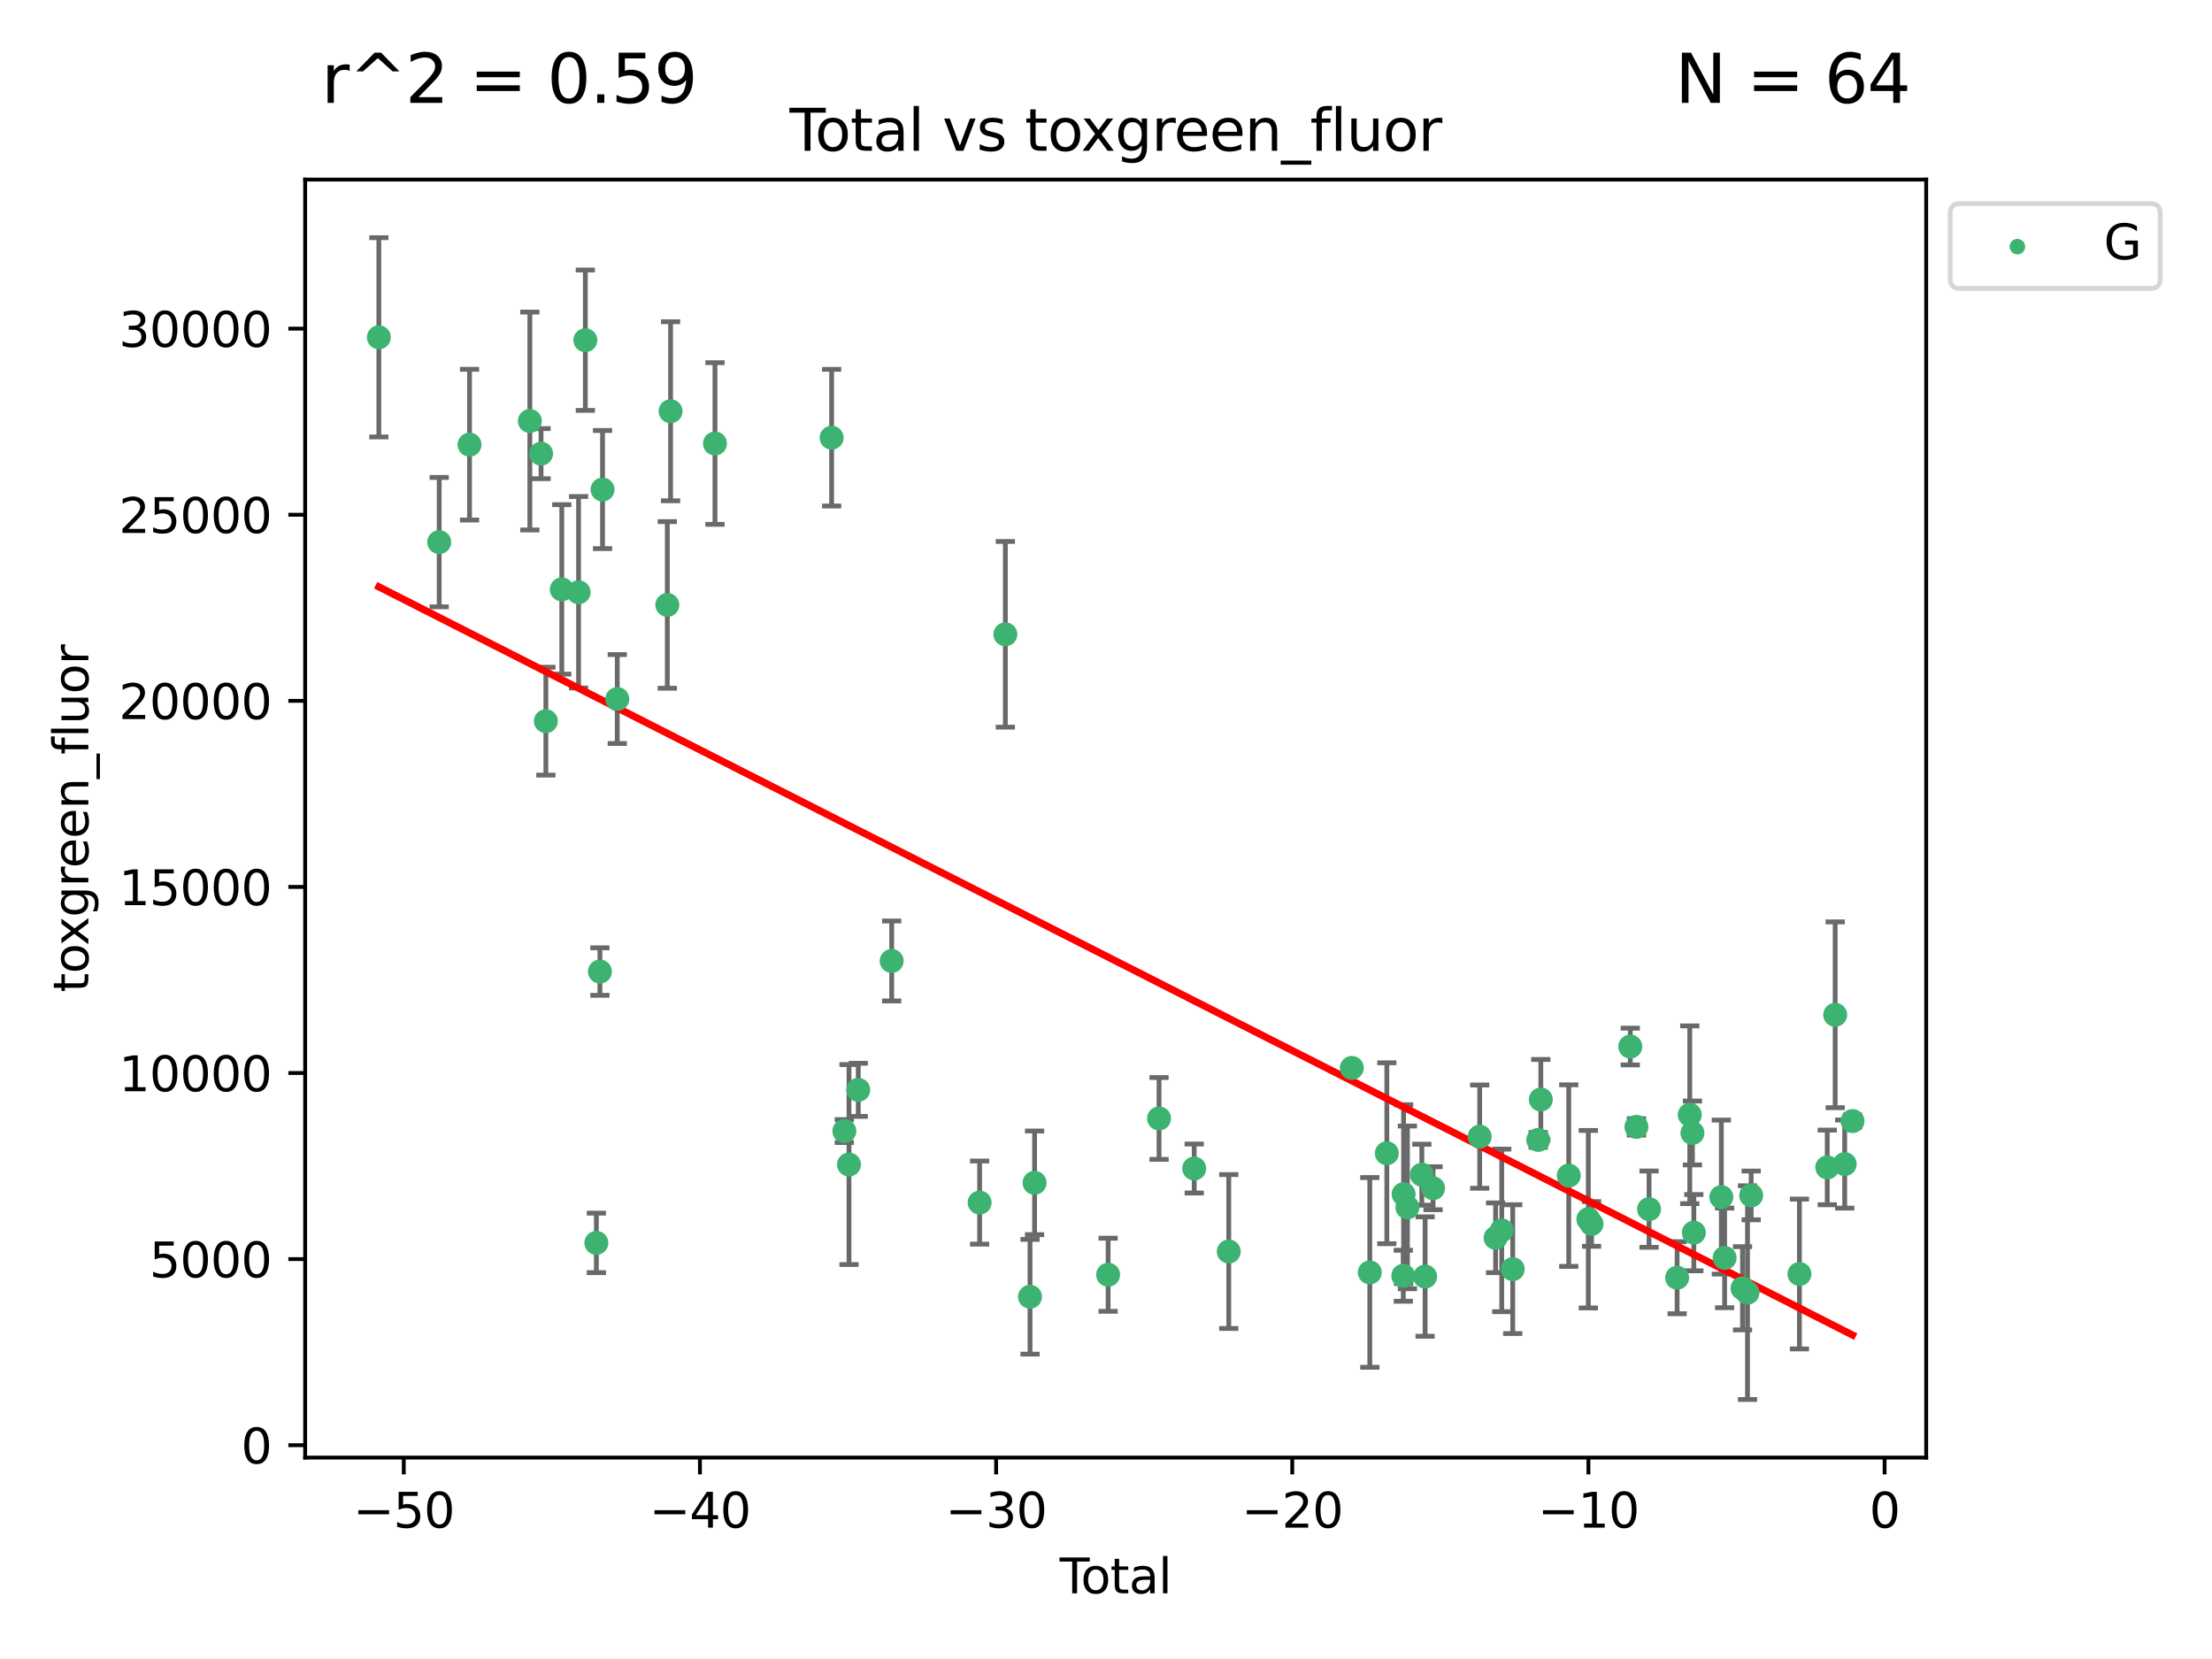 <?xml version="1.0" encoding="utf-8" standalone="no"?>
<!DOCTYPE svg PUBLIC "-//W3C//DTD SVG 1.1//EN"
  "http://www.w3.org/Graphics/SVG/1.1/DTD/svg11.dtd">
<svg xmlns:xlink="http://www.w3.org/1999/xlink" width="460.8pt" height="345.6pt" viewBox="0 0 460.8 345.6" xmlns="http://www.w3.org/2000/svg" version="1.1">
 <defs>
  <style type="text/css">*{stroke-linejoin: round; stroke-linecap: butt}</style>
 </defs>
 <g id="figure_1">
  <g id="patch_1">
   <path d="M 0 345.6 
L 460.8 345.6 
L 460.8 0 
L 0 0 
z
" style="fill: #ffffff"/>
  </g>
  <g id="axes_1">
   <g id="patch_2">
    <path d="M 63.571 303.64 
L 401.26 303.64 
L 401.26 37.411 
L 63.571 37.411 
z
" style="fill: #ffffff"/>
   </g>
   <g id="PathCollection_1">
    <defs>
     <path id="m2073b86bd0" d="M 0 1.118 
C 0.297 1.118 0.581 1 0.791 0.791 
C 1 0.581 1.118 0.297 1.118 0 
C 1.118 -0.297 1 -0.581 0.791 -0.791 
C 0.581 -1 0.297 -1.118 0 -1.118 
C -0.297 -1.118 -0.581 -1 -0.791 -0.791 
C -1 -0.581 -1.118 -0.297 -1.118 0 
C -1.118 0.297 -1 0.581 -0.791 0.791 
C -0.581 1 -0.297 1.118 0 1.118 
z
" style="stroke: #3cb371"/>
    </defs>
    <g clip-path="url(#p8de6761220)">
     <use xlink:href="#m2073b86bd0" x="78.921" y="70.269" style="fill: #3cb371; stroke: #3cb371"/>
     <use xlink:href="#m2073b86bd0" x="91.494" y="112.936" style="fill: #3cb371; stroke: #3cb371"/>
     <use xlink:href="#m2073b86bd0" x="97.81" y="92.628" style="fill: #3cb371; stroke: #3cb371"/>
     <use xlink:href="#m2073b86bd0" x="110.379" y="87.706" style="fill: #3cb371; stroke: #3cb371"/>
     <use xlink:href="#m2073b86bd0" x="112.713" y="94.506" style="fill: #3cb371; stroke: #3cb371"/>
     <use xlink:href="#m2073b86bd0" x="113.714" y="150.232" style="fill: #3cb371; stroke: #3cb371"/>
     <use xlink:href="#m2073b86bd0" x="117.029" y="122.782" style="fill: #3cb371; stroke: #3cb371"/>
     <use xlink:href="#m2073b86bd0" x="120.529" y="123.376" style="fill: #3cb371; stroke: #3cb371"/>
     <use xlink:href="#m2073b86bd0" x="121.938" y="70.87" style="fill: #3cb371; stroke: #3cb371"/>
     <use xlink:href="#m2073b86bd0" x="124.233" y="258.917" style="fill: #3cb371; stroke: #3cb371"/>
     <use xlink:href="#m2073b86bd0" x="124.973" y="202.393" style="fill: #3cb371; stroke: #3cb371"/>
     <use xlink:href="#m2073b86bd0" x="125.521" y="101.983" style="fill: #3cb371; stroke: #3cb371"/>
     <use xlink:href="#m2073b86bd0" x="128.588" y="145.622" style="fill: #3cb371; stroke: #3cb371"/>
     <use xlink:href="#m2073b86bd0" x="139.013" y="126.013" style="fill: #3cb371; stroke: #3cb371"/>
     <use xlink:href="#m2073b86bd0" x="139.695" y="85.668" style="fill: #3cb371; stroke: #3cb371"/>
     <use xlink:href="#m2073b86bd0" x="148.942" y="92.395" style="fill: #3cb371; stroke: #3cb371"/>
     <use xlink:href="#m2073b86bd0" x="173.244" y="91.178" style="fill: #3cb371; stroke: #3cb371"/>
     <use xlink:href="#m2073b86bd0" x="175.89" y="235.62" style="fill: #3cb371; stroke: #3cb371"/>
     <use xlink:href="#m2073b86bd0" x="176.86" y="242.593" style="fill: #3cb371; stroke: #3cb371"/>
     <use xlink:href="#m2073b86bd0" x="178.791" y="227.033" style="fill: #3cb371; stroke: #3cb371"/>
     <use xlink:href="#m2073b86bd0" x="185.755" y="200.187" style="fill: #3cb371; stroke: #3cb371"/>
     <use xlink:href="#m2073b86bd0" x="204.075" y="250.518" style="fill: #3cb371; stroke: #3cb371"/>
     <use xlink:href="#m2073b86bd0" x="209.434" y="132.138" style="fill: #3cb371; stroke: #3cb371"/>
     <use xlink:href="#m2073b86bd0" x="214.573" y="270.138" style="fill: #3cb371; stroke: #3cb371"/>
     <use xlink:href="#m2073b86bd0" x="215.521" y="246.401" style="fill: #3cb371; stroke: #3cb371"/>
     <use xlink:href="#m2073b86bd0" x="230.842" y="265.551" style="fill: #3cb371; stroke: #3cb371"/>
     <use xlink:href="#m2073b86bd0" x="241.453" y="232.992" style="fill: #3cb371; stroke: #3cb371"/>
     <use xlink:href="#m2073b86bd0" x="248.775" y="243.423" style="fill: #3cb371; stroke: #3cb371"/>
     <use xlink:href="#m2073b86bd0" x="255.972" y="260.715" style="fill: #3cb371; stroke: #3cb371"/>
     <use xlink:href="#m2073b86bd0" x="281.609" y="222.465" style="fill: #3cb371; stroke: #3cb371"/>
     <use xlink:href="#m2073b86bd0" x="285.355" y="265.069" style="fill: #3cb371; stroke: #3cb371"/>
     <use xlink:href="#m2073b86bd0" x="288.902" y="240.244" style="fill: #3cb371; stroke: #3cb371"/>
     <use xlink:href="#m2073b86bd0" x="292.332" y="265.766" style="fill: #3cb371; stroke: #3cb371"/>
     <use xlink:href="#m2073b86bd0" x="292.394" y="248.765" style="fill: #3cb371; stroke: #3cb371"/>
     <use xlink:href="#m2073b86bd0" x="293.194" y="251.521" style="fill: #3cb371; stroke: #3cb371"/>
     <use xlink:href="#m2073b86bd0" x="296.194" y="244.71" style="fill: #3cb371; stroke: #3cb371"/>
     <use xlink:href="#m2073b86bd0" x="296.875" y="265.926" style="fill: #3cb371; stroke: #3cb371"/>
     <use xlink:href="#m2073b86bd0" x="298.531" y="247.533" style="fill: #3cb371; stroke: #3cb371"/>
     <use xlink:href="#m2073b86bd0" x="308.247" y="236.781" style="fill: #3cb371; stroke: #3cb371"/>
     <use xlink:href="#m2073b86bd0" x="311.561" y="257.855" style="fill: #3cb371; stroke: #3cb371"/>
     <use xlink:href="#m2073b86bd0" x="312.84" y="256.315" style="fill: #3cb371; stroke: #3cb371"/>
     <use xlink:href="#m2073b86bd0" x="315.128" y="264.386" style="fill: #3cb371; stroke: #3cb371"/>
     <use xlink:href="#m2073b86bd0" x="320.443" y="237.461" style="fill: #3cb371; stroke: #3cb371"/>
     <use xlink:href="#m2073b86bd0" x="320.98" y="229.05" style="fill: #3cb371; stroke: #3cb371"/>
     <use xlink:href="#m2073b86bd0" x="326.8" y="244.895" style="fill: #3cb371; stroke: #3cb371"/>
     <use xlink:href="#m2073b86bd0" x="330.877" y="253.983" style="fill: #3cb371; stroke: #3cb371"/>
     <use xlink:href="#m2073b86bd0" x="331.549" y="254.964" style="fill: #3cb371; stroke: #3cb371"/>
     <use xlink:href="#m2073b86bd0" x="339.616" y="218.015" style="fill: #3cb371; stroke: #3cb371"/>
     <use xlink:href="#m2073b86bd0" x="340.9" y="234.749" style="fill: #3cb371; stroke: #3cb371"/>
     <use xlink:href="#m2073b86bd0" x="343.526" y="251.89" style="fill: #3cb371; stroke: #3cb371"/>
     <use xlink:href="#m2073b86bd0" x="349.377" y="266.171" style="fill: #3cb371; stroke: #3cb371"/>
     <use xlink:href="#m2073b86bd0" x="352.01" y="232.227" style="fill: #3cb371; stroke: #3cb371"/>
     <use xlink:href="#m2073b86bd0" x="352.563" y="236.019" style="fill: #3cb371; stroke: #3cb371"/>
     <use xlink:href="#m2073b86bd0" x="352.856" y="256.785" style="fill: #3cb371; stroke: #3cb371"/>
     <use xlink:href="#m2073b86bd0" x="358.586" y="249.377" style="fill: #3cb371; stroke: #3cb371"/>
     <use xlink:href="#m2073b86bd0" x="359.272" y="262.041" style="fill: #3cb371; stroke: #3cb371"/>
     <use xlink:href="#m2073b86bd0" x="362.998" y="268.367" style="fill: #3cb371; stroke: #3cb371"/>
     <use xlink:href="#m2073b86bd0" x="364.039" y="269.278" style="fill: #3cb371; stroke: #3cb371"/>
     <use xlink:href="#m2073b86bd0" x="364.802" y="249.027" style="fill: #3cb371; stroke: #3cb371"/>
     <use xlink:href="#m2073b86bd0" x="374.855" y="265.396" style="fill: #3cb371; stroke: #3cb371"/>
     <use xlink:href="#m2073b86bd0" x="380.652" y="243.193" style="fill: #3cb371; stroke: #3cb371"/>
     <use xlink:href="#m2073b86bd0" x="382.303" y="211.4" style="fill: #3cb371; stroke: #3cb371"/>
     <use xlink:href="#m2073b86bd0" x="384.285" y="242.5" style="fill: #3cb371; stroke: #3cb371"/>
     <use xlink:href="#m2073b86bd0" x="385.911" y="233.535" style="fill: #3cb371; stroke: #3cb371"/>
    </g>
   </g>
   <g id="matplotlib.axis_1">
    <g id="xtick_1">
     <g id="line2d_1">
      <defs>
       <path id="m35ceadbf8d" d="M 0 0 
L 0 3.5 
" style="stroke: #000000; stroke-width: 0.8"/>
      </defs>
      <g>
       <use xlink:href="#m35ceadbf8d" x="84.113" y="303.64" style="stroke: #000000; stroke-width: 0.8"/>
      </g>
     </g>
     <g id="text_1">
      <!-- −50 -->
      <g transform="translate(73.561 318.238)scale(0.1 -0.1)">
       <defs>
        <path id="DejaVuSans-2212" d="M 678 2272 
L 4684 2272 
L 4684 1741 
L 678 1741 
L 678 2272 
z
" transform="scale(0.016)"/>
        <path id="DejaVuSans-35" d="M 691 4666 
L 3169 4666 
L 3169 4134 
L 1269 4134 
L 1269 2991 
Q 1406 3038 1543 3061 
Q 1681 3084 1819 3084 
Q 2600 3084 3056 2656 
Q 3513 2228 3513 1497 
Q 3513 744 3044 326 
Q 2575 -91 1722 -91 
Q 1428 -91 1123 -41 
Q 819 9 494 109 
L 494 744 
Q 775 591 1075 516 
Q 1375 441 1709 441 
Q 2250 441 2565 725 
Q 2881 1009 2881 1497 
Q 2881 1984 2565 2268 
Q 2250 2553 1709 2553 
Q 1456 2553 1204 2497 
Q 953 2441 691 2322 
L 691 4666 
z
" transform="scale(0.016)"/>
        <path id="DejaVuSans-30" d="M 2034 4250 
Q 1547 4250 1301 3770 
Q 1056 3291 1056 2328 
Q 1056 1369 1301 889 
Q 1547 409 2034 409 
Q 2525 409 2770 889 
Q 3016 1369 3016 2328 
Q 3016 3291 2770 3770 
Q 2525 4250 2034 4250 
z
M 2034 4750 
Q 2819 4750 3233 4129 
Q 3647 3509 3647 2328 
Q 3647 1150 3233 529 
Q 2819 -91 2034 -91 
Q 1250 -91 836 529 
Q 422 1150 422 2328 
Q 422 3509 836 4129 
Q 1250 4750 2034 4750 
z
" transform="scale(0.016)"/>
       </defs>
       <use xlink:href="#DejaVuSans-2212"/>
       <use xlink:href="#DejaVuSans-35" x="83.789"/>
       <use xlink:href="#DejaVuSans-30" x="147.412"/>
      </g>
     </g>
    </g>
    <g id="xtick_2">
     <g id="line2d_2">
      <g>
       <use xlink:href="#m35ceadbf8d" x="145.81" y="303.64" style="stroke: #000000; stroke-width: 0.8"/>
      </g>
     </g>
     <g id="text_2">
      <!-- −40 -->
      <g transform="translate(135.257 318.238)scale(0.1 -0.1)">
       <defs>
        <path id="DejaVuSans-34" d="M 2419 4116 
L 825 1625 
L 2419 1625 
L 2419 4116 
z
M 2253 4666 
L 3047 4666 
L 3047 1625 
L 3713 1625 
L 3713 1100 
L 3047 1100 
L 3047 0 
L 2419 0 
L 2419 1100 
L 313 1100 
L 313 1709 
L 2253 4666 
z
" transform="scale(0.016)"/>
       </defs>
       <use xlink:href="#DejaVuSans-2212"/>
       <use xlink:href="#DejaVuSans-34" x="83.789"/>
       <use xlink:href="#DejaVuSans-30" x="147.412"/>
      </g>
     </g>
    </g>
    <g id="xtick_3">
     <g id="line2d_3">
      <g>
       <use xlink:href="#m35ceadbf8d" x="207.506" y="303.64" style="stroke: #000000; stroke-width: 0.8"/>
      </g>
     </g>
     <g id="text_3">
      <!-- −30 -->
      <g transform="translate(196.954 318.238)scale(0.1 -0.1)">
       <defs>
        <path id="DejaVuSans-33" d="M 2597 2516 
Q 3050 2419 3304 2112 
Q 3559 1806 3559 1356 
Q 3559 666 3084 287 
Q 2609 -91 1734 -91 
Q 1441 -91 1130 -33 
Q 819 25 488 141 
L 488 750 
Q 750 597 1062 519 
Q 1375 441 1716 441 
Q 2309 441 2620 675 
Q 2931 909 2931 1356 
Q 2931 1769 2642 2001 
Q 2353 2234 1838 2234 
L 1294 2234 
L 1294 2753 
L 1863 2753 
Q 2328 2753 2575 2939 
Q 2822 3125 2822 3475 
Q 2822 3834 2567 4026 
Q 2313 4219 1838 4219 
Q 1578 4219 1281 4162 
Q 984 4106 628 3988 
L 628 4550 
Q 988 4650 1302 4700 
Q 1616 4750 1894 4750 
Q 2613 4750 3031 4423 
Q 3450 4097 3450 3541 
Q 3450 3153 3228 2886 
Q 3006 2619 2597 2516 
z
" transform="scale(0.016)"/>
       </defs>
       <use xlink:href="#DejaVuSans-2212"/>
       <use xlink:href="#DejaVuSans-33" x="83.789"/>
       <use xlink:href="#DejaVuSans-30" x="147.412"/>
      </g>
     </g>
    </g>
    <g id="xtick_4">
     <g id="line2d_4">
      <g>
       <use xlink:href="#m35ceadbf8d" x="269.203" y="303.64" style="stroke: #000000; stroke-width: 0.8"/>
      </g>
     </g>
     <g id="text_4">
      <!-- −20 -->
      <g transform="translate(258.65 318.238)scale(0.1 -0.1)">
       <defs>
        <path id="DejaVuSans-32" d="M 1228 531 
L 3431 531 
L 3431 0 
L 469 0 
L 469 531 
Q 828 903 1448 1529 
Q 2069 2156 2228 2338 
Q 2531 2678 2651 2914 
Q 2772 3150 2772 3378 
Q 2772 3750 2511 3984 
Q 2250 4219 1831 4219 
Q 1534 4219 1204 4116 
Q 875 4013 500 3803 
L 500 4441 
Q 881 4594 1212 4672 
Q 1544 4750 1819 4750 
Q 2544 4750 2975 4387 
Q 3406 4025 3406 3419 
Q 3406 3131 3298 2873 
Q 3191 2616 2906 2266 
Q 2828 2175 2409 1742 
Q 1991 1309 1228 531 
z
" transform="scale(0.016)"/>
       </defs>
       <use xlink:href="#DejaVuSans-2212"/>
       <use xlink:href="#DejaVuSans-32" x="83.789"/>
       <use xlink:href="#DejaVuSans-30" x="147.412"/>
      </g>
     </g>
    </g>
    <g id="xtick_5">
     <g id="line2d_5">
      <g>
       <use xlink:href="#m35ceadbf8d" x="330.899" y="303.64" style="stroke: #000000; stroke-width: 0.8"/>
      </g>
     </g>
     <g id="text_5">
      <!-- −10 -->
      <g transform="translate(320.347 318.238)scale(0.1 -0.1)">
       <defs>
        <path id="DejaVuSans-31" d="M 794 531 
L 1825 531 
L 1825 4091 
L 703 3866 
L 703 4441 
L 1819 4666 
L 2450 4666 
L 2450 531 
L 3481 531 
L 3481 0 
L 794 0 
L 794 531 
z
" transform="scale(0.016)"/>
       </defs>
       <use xlink:href="#DejaVuSans-2212"/>
       <use xlink:href="#DejaVuSans-31" x="83.789"/>
       <use xlink:href="#DejaVuSans-30" x="147.412"/>
      </g>
     </g>
    </g>
    <g id="xtick_6">
     <g id="line2d_6">
      <g>
       <use xlink:href="#m35ceadbf8d" x="392.596" y="303.64" style="stroke: #000000; stroke-width: 0.8"/>
      </g>
     </g>
     <g id="text_6">
      <!-- 0 -->
      <g transform="translate(389.414 318.238)scale(0.1 -0.1)">
       <use xlink:href="#DejaVuSans-30"/>
      </g>
     </g>
    </g>
    <g id="text_7">
     <!-- Total -->
     <g transform="translate(220.739 331.917)scale(0.1 -0.1)">
      <defs>
       <path id="DejaVuSans-54" d="M -19 4666 
L 3928 4666 
L 3928 4134 
L 2272 4134 
L 2272 0 
L 1638 0 
L 1638 4134 
L -19 4134 
L -19 4666 
z
" transform="scale(0.016)"/>
       <path id="DejaVuSans-6f" d="M 1959 3097 
Q 1497 3097 1228 2736 
Q 959 2375 959 1747 
Q 959 1119 1226 758 
Q 1494 397 1959 397 
Q 2419 397 2687 759 
Q 2956 1122 2956 1747 
Q 2956 2369 2687 2733 
Q 2419 3097 1959 3097 
z
M 1959 3584 
Q 2709 3584 3137 3096 
Q 3566 2609 3566 1747 
Q 3566 888 3137 398 
Q 2709 -91 1959 -91 
Q 1206 -91 779 398 
Q 353 888 353 1747 
Q 353 2609 779 3096 
Q 1206 3584 1959 3584 
z
" transform="scale(0.016)"/>
       <path id="DejaVuSans-74" d="M 1172 4494 
L 1172 3500 
L 2356 3500 
L 2356 3053 
L 1172 3053 
L 1172 1153 
Q 1172 725 1289 603 
Q 1406 481 1766 481 
L 2356 481 
L 2356 0 
L 1766 0 
Q 1100 0 847 248 
Q 594 497 594 1153 
L 594 3053 
L 172 3053 
L 172 3500 
L 594 3500 
L 594 4494 
L 1172 4494 
z
" transform="scale(0.016)"/>
       <path id="DejaVuSans-61" d="M 2194 1759 
Q 1497 1759 1228 1600 
Q 959 1441 959 1056 
Q 959 750 1161 570 
Q 1363 391 1709 391 
Q 2188 391 2477 730 
Q 2766 1069 2766 1631 
L 2766 1759 
L 2194 1759 
z
M 3341 1997 
L 3341 0 
L 2766 0 
L 2766 531 
Q 2569 213 2275 61 
Q 1981 -91 1556 -91 
Q 1019 -91 701 211 
Q 384 513 384 1019 
Q 384 1609 779 1909 
Q 1175 2209 1959 2209 
L 2766 2209 
L 2766 2266 
Q 2766 2663 2505 2880 
Q 2244 3097 1772 3097 
Q 1472 3097 1187 3025 
Q 903 2953 641 2809 
L 641 3341 
Q 956 3463 1253 3523 
Q 1550 3584 1831 3584 
Q 2591 3584 2966 3190 
Q 3341 2797 3341 1997 
z
" transform="scale(0.016)"/>
       <path id="DejaVuSans-6c" d="M 603 4863 
L 1178 4863 
L 1178 0 
L 603 0 
L 603 4863 
z
" transform="scale(0.016)"/>
      </defs>
      <use xlink:href="#DejaVuSans-54"/>
      <use xlink:href="#DejaVuSans-6f" x="44.084"/>
      <use xlink:href="#DejaVuSans-74" x="105.266"/>
      <use xlink:href="#DejaVuSans-61" x="144.475"/>
      <use xlink:href="#DejaVuSans-6c" x="205.754"/>
     </g>
    </g>
   </g>
   <g id="matplotlib.axis_2">
    <g id="ytick_1">
     <g id="line2d_7">
      <defs>
       <path id="m2a1a9a696a" d="M 0 0 
L -3.5 0 
" style="stroke: #000000; stroke-width: 0.8"/>
      </defs>
      <g>
       <use xlink:href="#m2a1a9a696a" x="63.571" y="301.063" style="stroke: #000000; stroke-width: 0.8"/>
      </g>
     </g>
     <g id="text_8">
      <!-- 0 -->
      <g transform="translate(50.209 304.863)scale(0.1 -0.1)">
       <use xlink:href="#DejaVuSans-30"/>
      </g>
     </g>
    </g>
    <g id="ytick_2">
     <g id="line2d_8">
      <g>
       <use xlink:href="#m2a1a9a696a" x="63.571" y="262.296" style="stroke: #000000; stroke-width: 0.8"/>
      </g>
     </g>
     <g id="text_9">
      <!-- 5000 -->
      <g transform="translate(31.121 266.095)scale(0.1 -0.1)">
       <use xlink:href="#DejaVuSans-35"/>
       <use xlink:href="#DejaVuSans-30" x="63.623"/>
       <use xlink:href="#DejaVuSans-30" x="127.246"/>
       <use xlink:href="#DejaVuSans-30" x="190.869"/>
      </g>
     </g>
    </g>
    <g id="ytick_3">
     <g id="line2d_9">
      <g>
       <use xlink:href="#m2a1a9a696a" x="63.571" y="223.529" style="stroke: #000000; stroke-width: 0.8"/>
      </g>
     </g>
     <g id="text_10">
      <!-- 10000 -->
      <g transform="translate(24.759 227.328)scale(0.1 -0.1)">
       <use xlink:href="#DejaVuSans-31"/>
       <use xlink:href="#DejaVuSans-30" x="63.623"/>
       <use xlink:href="#DejaVuSans-30" x="127.246"/>
       <use xlink:href="#DejaVuSans-30" x="190.869"/>
       <use xlink:href="#DejaVuSans-30" x="254.492"/>
      </g>
     </g>
    </g>
    <g id="ytick_4">
     <g id="line2d_10">
      <g>
       <use xlink:href="#m2a1a9a696a" x="63.571" y="184.762" style="stroke: #000000; stroke-width: 0.8"/>
      </g>
     </g>
     <g id="text_11">
      <!-- 15000 -->
      <g transform="translate(24.759 188.561)scale(0.1 -0.1)">
       <use xlink:href="#DejaVuSans-31"/>
       <use xlink:href="#DejaVuSans-35" x="63.623"/>
       <use xlink:href="#DejaVuSans-30" x="127.246"/>
       <use xlink:href="#DejaVuSans-30" x="190.869"/>
       <use xlink:href="#DejaVuSans-30" x="254.492"/>
      </g>
     </g>
    </g>
    <g id="ytick_5">
     <g id="line2d_11">
      <g>
       <use xlink:href="#m2a1a9a696a" x="63.571" y="145.995" style="stroke: #000000; stroke-width: 0.8"/>
      </g>
     </g>
     <g id="text_12">
      <!-- 20000 -->
      <g transform="translate(24.759 149.794)scale(0.1 -0.1)">
       <use xlink:href="#DejaVuSans-32"/>
       <use xlink:href="#DejaVuSans-30" x="63.623"/>
       <use xlink:href="#DejaVuSans-30" x="127.246"/>
       <use xlink:href="#DejaVuSans-30" x="190.869"/>
       <use xlink:href="#DejaVuSans-30" x="254.492"/>
      </g>
     </g>
    </g>
    <g id="ytick_6">
     <g id="line2d_12">
      <g>
       <use xlink:href="#m2a1a9a696a" x="63.571" y="107.228" style="stroke: #000000; stroke-width: 0.8"/>
      </g>
     </g>
     <g id="text_13">
      <!-- 25000 -->
      <g transform="translate(24.759 111.027)scale(0.1 -0.1)">
       <use xlink:href="#DejaVuSans-32"/>
       <use xlink:href="#DejaVuSans-35" x="63.623"/>
       <use xlink:href="#DejaVuSans-30" x="127.246"/>
       <use xlink:href="#DejaVuSans-30" x="190.869"/>
       <use xlink:href="#DejaVuSans-30" x="254.492"/>
      </g>
     </g>
    </g>
    <g id="ytick_7">
     <g id="line2d_13">
      <g>
       <use xlink:href="#m2a1a9a696a" x="63.571" y="68.461" style="stroke: #000000; stroke-width: 0.8"/>
      </g>
     </g>
     <g id="text_14">
      <!-- 30000 -->
      <g transform="translate(24.759 72.26)scale(0.1 -0.1)">
       <use xlink:href="#DejaVuSans-33"/>
       <use xlink:href="#DejaVuSans-30" x="63.623"/>
       <use xlink:href="#DejaVuSans-30" x="127.246"/>
       <use xlink:href="#DejaVuSans-30" x="190.869"/>
       <use xlink:href="#DejaVuSans-30" x="254.492"/>
      </g>
     </g>
    </g>
    <g id="text_15">
     <!-- toxgreen_fluor -->
     <g transform="translate(18.401 206.72)rotate(-90)scale(0.1 -0.1)">
      <defs>
       <path id="DejaVuSans-78" d="M 3513 3500 
L 2247 1797 
L 3578 0 
L 2900 0 
L 1881 1375 
L 863 0 
L 184 0 
L 1544 1831 
L 300 3500 
L 978 3500 
L 1906 2253 
L 2834 3500 
L 3513 3500 
z
" transform="scale(0.016)"/>
       <path id="DejaVuSans-67" d="M 2906 1791 
Q 2906 2416 2648 2759 
Q 2391 3103 1925 3103 
Q 1463 3103 1205 2759 
Q 947 2416 947 1791 
Q 947 1169 1205 825 
Q 1463 481 1925 481 
Q 2391 481 2648 825 
Q 2906 1169 2906 1791 
z
M 3481 434 
Q 3481 -459 3084 -895 
Q 2688 -1331 1869 -1331 
Q 1566 -1331 1297 -1286 
Q 1028 -1241 775 -1147 
L 775 -588 
Q 1028 -725 1275 -790 
Q 1522 -856 1778 -856 
Q 2344 -856 2625 -561 
Q 2906 -266 2906 331 
L 2906 616 
Q 2728 306 2450 153 
Q 2172 0 1784 0 
Q 1141 0 747 490 
Q 353 981 353 1791 
Q 353 2603 747 3093 
Q 1141 3584 1784 3584 
Q 2172 3584 2450 3431 
Q 2728 3278 2906 2969 
L 2906 3500 
L 3481 3500 
L 3481 434 
z
" transform="scale(0.016)"/>
       <path id="DejaVuSans-72" d="M 2631 2963 
Q 2534 3019 2420 3045 
Q 2306 3072 2169 3072 
Q 1681 3072 1420 2755 
Q 1159 2438 1159 1844 
L 1159 0 
L 581 0 
L 581 3500 
L 1159 3500 
L 1159 2956 
Q 1341 3275 1631 3429 
Q 1922 3584 2338 3584 
Q 2397 3584 2469 3576 
Q 2541 3569 2628 3553 
L 2631 2963 
z
" transform="scale(0.016)"/>
       <path id="DejaVuSans-65" d="M 3597 1894 
L 3597 1613 
L 953 1613 
Q 991 1019 1311 708 
Q 1631 397 2203 397 
Q 2534 397 2845 478 
Q 3156 559 3463 722 
L 3463 178 
Q 3153 47 2828 -22 
Q 2503 -91 2169 -91 
Q 1331 -91 842 396 
Q 353 884 353 1716 
Q 353 2575 817 3079 
Q 1281 3584 2069 3584 
Q 2775 3584 3186 3129 
Q 3597 2675 3597 1894 
z
M 3022 2063 
Q 3016 2534 2758 2815 
Q 2500 3097 2075 3097 
Q 1594 3097 1305 2825 
Q 1016 2553 972 2059 
L 3022 2063 
z
" transform="scale(0.016)"/>
       <path id="DejaVuSans-6e" d="M 3513 2113 
L 3513 0 
L 2938 0 
L 2938 2094 
Q 2938 2591 2744 2837 
Q 2550 3084 2163 3084 
Q 1697 3084 1428 2787 
Q 1159 2491 1159 1978 
L 1159 0 
L 581 0 
L 581 3500 
L 1159 3500 
L 1159 2956 
Q 1366 3272 1645 3428 
Q 1925 3584 2291 3584 
Q 2894 3584 3203 3211 
Q 3513 2838 3513 2113 
z
" transform="scale(0.016)"/>
       <path id="DejaVuSans-5f" d="M 3263 -1063 
L 3263 -1509 
L -63 -1509 
L -63 -1063 
L 3263 -1063 
z
" transform="scale(0.016)"/>
       <path id="DejaVuSans-66" d="M 2375 4863 
L 2375 4384 
L 1825 4384 
Q 1516 4384 1395 4259 
Q 1275 4134 1275 3809 
L 1275 3500 
L 2222 3500 
L 2222 3053 
L 1275 3053 
L 1275 0 
L 697 0 
L 697 3053 
L 147 3053 
L 147 3500 
L 697 3500 
L 697 3744 
Q 697 4328 969 4595 
Q 1241 4863 1831 4863 
L 2375 4863 
z
" transform="scale(0.016)"/>
       <path id="DejaVuSans-75" d="M 544 1381 
L 544 3500 
L 1119 3500 
L 1119 1403 
Q 1119 906 1312 657 
Q 1506 409 1894 409 
Q 2359 409 2629 706 
Q 2900 1003 2900 1516 
L 2900 3500 
L 3475 3500 
L 3475 0 
L 2900 0 
L 2900 538 
Q 2691 219 2414 64 
Q 2138 -91 1772 -91 
Q 1169 -91 856 284 
Q 544 659 544 1381 
z
M 1991 3584 
L 1991 3584 
z
" transform="scale(0.016)"/>
      </defs>
      <use xlink:href="#DejaVuSans-74"/>
      <use xlink:href="#DejaVuSans-6f" x="39.209"/>
      <use xlink:href="#DejaVuSans-78" x="97.266"/>
      <use xlink:href="#DejaVuSans-67" x="156.445"/>
      <use xlink:href="#DejaVuSans-72" x="219.922"/>
      <use xlink:href="#DejaVuSans-65" x="258.785"/>
      <use xlink:href="#DejaVuSans-65" x="320.309"/>
      <use xlink:href="#DejaVuSans-6e" x="381.832"/>
      <use xlink:href="#DejaVuSans-5f" x="445.211"/>
      <use xlink:href="#DejaVuSans-66" x="495.211"/>
      <use xlink:href="#DejaVuSans-6c" x="530.416"/>
      <use xlink:href="#DejaVuSans-75" x="558.199"/>
      <use xlink:href="#DejaVuSans-6f" x="621.578"/>
      <use xlink:href="#DejaVuSans-72" x="682.76"/>
     </g>
    </g>
   </g>
   <g id="LineCollection_1">
    <path d="M 78.921 91.025 
L 78.921 49.513 
" clip-path="url(#p8de6761220)" style="fill: none; stroke: #696969"/>
    <path d="M 91.494 126.411 
L 91.494 99.461 
" clip-path="url(#p8de6761220)" style="fill: none; stroke: #696969"/>
    <path d="M 97.81 108.33 
L 97.81 76.926 
" clip-path="url(#p8de6761220)" style="fill: none; stroke: #696969"/>
    <path d="M 110.379 110.4 
L 110.379 65.012 
" clip-path="url(#p8de6761220)" style="fill: none; stroke: #696969"/>
    <path d="M 112.713 99.727 
L 112.713 89.286 
" clip-path="url(#p8de6761220)" style="fill: none; stroke: #696969"/>
    <path d="M 113.714 161.47 
L 113.714 138.993 
" clip-path="url(#p8de6761220)" style="fill: none; stroke: #696969"/>
    <path d="M 117.029 140.43 
L 117.029 105.133 
" clip-path="url(#p8de6761220)" style="fill: none; stroke: #696969"/>
    <path d="M 120.529 143.318 
L 120.529 103.434 
" clip-path="url(#p8de6761220)" style="fill: none; stroke: #696969"/>
    <path d="M 121.938 85.493 
L 121.938 56.247 
" clip-path="url(#p8de6761220)" style="fill: none; stroke: #696969"/>
    <path d="M 124.233 265.113 
L 124.233 252.72 
" clip-path="url(#p8de6761220)" style="fill: none; stroke: #696969"/>
    <path d="M 124.973 207.343 
L 124.973 197.443 
" clip-path="url(#p8de6761220)" style="fill: none; stroke: #696969"/>
    <path d="M 125.521 114.287 
L 125.521 89.679 
" clip-path="url(#p8de6761220)" style="fill: none; stroke: #696969"/>
    <path d="M 128.588 154.886 
L 128.588 136.359 
" clip-path="url(#p8de6761220)" style="fill: none; stroke: #696969"/>
    <path d="M 139.013 143.369 
L 139.013 108.657 
" clip-path="url(#p8de6761220)" style="fill: none; stroke: #696969"/>
    <path d="M 139.695 104.315 
L 139.695 67.021 
" clip-path="url(#p8de6761220)" style="fill: none; stroke: #696969"/>
    <path d="M 148.942 109.235 
L 148.942 75.555 
" clip-path="url(#p8de6761220)" style="fill: none; stroke: #696969"/>
    <path d="M 173.244 105.412 
L 173.244 76.943 
" clip-path="url(#p8de6761220)" style="fill: none; stroke: #696969"/>
    <path d="M 175.89 238.008 
L 175.89 233.232 
" clip-path="url(#p8de6761220)" style="fill: none; stroke: #696969"/>
    <path d="M 176.86 263.421 
L 176.86 221.764 
" clip-path="url(#p8de6761220)" style="fill: none; stroke: #696969"/>
    <path d="M 178.791 232.567 
L 178.791 221.498 
" clip-path="url(#p8de6761220)" style="fill: none; stroke: #696969"/>
    <path d="M 185.755 208.517 
L 185.755 191.856 
" clip-path="url(#p8de6761220)" style="fill: none; stroke: #696969"/>
    <path d="M 204.075 259.178 
L 204.075 241.858 
" clip-path="url(#p8de6761220)" style="fill: none; stroke: #696969"/>
    <path d="M 209.434 151.477 
L 209.434 112.799 
" clip-path="url(#p8de6761220)" style="fill: none; stroke: #696969"/>
    <path d="M 214.573 282.089 
L 214.573 258.187 
" clip-path="url(#p8de6761220)" style="fill: none; stroke: #696969"/>
    <path d="M 215.521 257.202 
L 215.521 235.6 
" clip-path="url(#p8de6761220)" style="fill: none; stroke: #696969"/>
    <path d="M 230.842 273.166 
L 230.842 257.936 
" clip-path="url(#p8de6761220)" style="fill: none; stroke: #696969"/>
    <path d="M 241.453 241.515 
L 241.453 224.468 
" clip-path="url(#p8de6761220)" style="fill: none; stroke: #696969"/>
    <path d="M 248.775 248.525 
L 248.775 238.322 
" clip-path="url(#p8de6761220)" style="fill: none; stroke: #696969"/>
    <path d="M 255.972 276.745 
L 255.972 244.685 
" clip-path="url(#p8de6761220)" style="fill: none; stroke: #696969"/>
    <path d="M 281.609 223.261 
L 281.609 221.67 
" clip-path="url(#p8de6761220)" style="fill: none; stroke: #696969"/>
    <path d="M 285.355 284.833 
L 285.355 245.304 
" clip-path="url(#p8de6761220)" style="fill: none; stroke: #696969"/>
    <path d="M 288.902 259.089 
L 288.902 221.4 
" clip-path="url(#p8de6761220)" style="fill: none; stroke: #696969"/>
    <path d="M 292.332 271.074 
L 292.332 260.457 
" clip-path="url(#p8de6761220)" style="fill: none; stroke: #696969"/>
    <path d="M 292.394 267.39 
L 292.394 230.14 
" clip-path="url(#p8de6761220)" style="fill: none; stroke: #696969"/>
    <path d="M 293.194 268.47 
L 293.194 234.571 
" clip-path="url(#p8de6761220)" style="fill: none; stroke: #696969"/>
    <path d="M 296.194 251.058 
L 296.194 238.362 
" clip-path="url(#p8de6761220)" style="fill: none; stroke: #696969"/>
    <path d="M 296.875 278.363 
L 296.875 253.49 
" clip-path="url(#p8de6761220)" style="fill: none; stroke: #696969"/>
    <path d="M 298.531 252.011 
L 298.531 243.056 
" clip-path="url(#p8de6761220)" style="fill: none; stroke: #696969"/>
    <path d="M 308.247 247.535 
L 308.247 226.027 
" clip-path="url(#p8de6761220)" style="fill: none; stroke: #696969"/>
    <path d="M 311.561 265.119 
L 311.561 250.591 
" clip-path="url(#p8de6761220)" style="fill: none; stroke: #696969"/>
    <path d="M 312.84 273.247 
L 312.84 239.382 
" clip-path="url(#p8de6761220)" style="fill: none; stroke: #696969"/>
    <path d="M 315.128 277.803 
L 315.128 250.969 
" clip-path="url(#p8de6761220)" style="fill: none; stroke: #696969"/>
    <path d="M 320.443 239.015 
L 320.443 235.907 
" clip-path="url(#p8de6761220)" style="fill: none; stroke: #696969"/>
    <path d="M 320.98 237.398 
L 320.98 220.703 
" clip-path="url(#p8de6761220)" style="fill: none; stroke: #696969"/>
    <path d="M 326.8 263.811 
L 326.8 225.98 
" clip-path="url(#p8de6761220)" style="fill: none; stroke: #696969"/>
    <path d="M 330.877 272.471 
L 330.877 235.495 
" clip-path="url(#p8de6761220)" style="fill: none; stroke: #696969"/>
    <path d="M 331.549 259.619 
L 331.549 250.31 
" clip-path="url(#p8de6761220)" style="fill: none; stroke: #696969"/>
    <path d="M 339.616 221.845 
L 339.616 214.185 
" clip-path="url(#p8de6761220)" style="fill: none; stroke: #696969"/>
    <path d="M 340.9 236.465 
L 340.9 233.034 
" clip-path="url(#p8de6761220)" style="fill: none; stroke: #696969"/>
    <path d="M 343.526 259.836 
L 343.526 243.943 
" clip-path="url(#p8de6761220)" style="fill: none; stroke: #696969"/>
    <path d="M 349.377 273.68 
L 349.377 258.662 
" clip-path="url(#p8de6761220)" style="fill: none; stroke: #696969"/>
    <path d="M 352.01 250.743 
L 352.01 213.712 
" clip-path="url(#p8de6761220)" style="fill: none; stroke: #696969"/>
    <path d="M 352.563 242.668 
L 352.563 229.37 
" clip-path="url(#p8de6761220)" style="fill: none; stroke: #696969"/>
    <path d="M 352.856 264.731 
L 352.856 248.838 
" clip-path="url(#p8de6761220)" style="fill: none; stroke: #696969"/>
    <path d="M 358.586 265.415 
L 358.586 233.338 
" clip-path="url(#p8de6761220)" style="fill: none; stroke: #696969"/>
    <path d="M 359.272 272.416 
L 359.272 251.666 
" clip-path="url(#p8de6761220)" style="fill: none; stroke: #696969"/>
    <path d="M 362.998 277.035 
L 362.998 259.7 
" clip-path="url(#p8de6761220)" style="fill: none; stroke: #696969"/>
    <path d="M 364.039 291.539 
L 364.039 247.016 
" clip-path="url(#p8de6761220)" style="fill: none; stroke: #696969"/>
    <path d="M 364.802 254.104 
L 364.802 243.951 
" clip-path="url(#p8de6761220)" style="fill: none; stroke: #696969"/>
    <path d="M 374.855 281.002 
L 374.855 249.79 
" clip-path="url(#p8de6761220)" style="fill: none; stroke: #696969"/>
    <path d="M 380.652 250.97 
L 380.652 235.416 
" clip-path="url(#p8de6761220)" style="fill: none; stroke: #696969"/>
    <path d="M 382.303 230.749 
L 382.303 192.05 
" clip-path="url(#p8de6761220)" style="fill: none; stroke: #696969"/>
    <path d="M 384.285 251.677 
L 384.285 233.324 
" clip-path="url(#p8de6761220)" style="fill: none; stroke: #696969"/>
    <path d="M 385.911 234.821 
L 385.911 232.248 
" clip-path="url(#p8de6761220)" style="fill: none; stroke: #696969"/>
   </g>
   <g id="line2d_14">
    <defs>
     <path id="m73da91fa98" d="M 2 0 
L -2 -0 
" style="stroke: #696969"/>
    </defs>
    <g clip-path="url(#p8de6761220)">
     <use xlink:href="#m73da91fa98" x="78.921" y="91.025" style="fill: #696969; stroke: #696969"/>
     <use xlink:href="#m73da91fa98" x="91.494" y="126.411" style="fill: #696969; stroke: #696969"/>
     <use xlink:href="#m73da91fa98" x="97.81" y="108.33" style="fill: #696969; stroke: #696969"/>
     <use xlink:href="#m73da91fa98" x="110.379" y="110.4" style="fill: #696969; stroke: #696969"/>
     <use xlink:href="#m73da91fa98" x="112.713" y="99.727" style="fill: #696969; stroke: #696969"/>
     <use xlink:href="#m73da91fa98" x="113.714" y="161.47" style="fill: #696969; stroke: #696969"/>
     <use xlink:href="#m73da91fa98" x="117.029" y="140.43" style="fill: #696969; stroke: #696969"/>
     <use xlink:href="#m73da91fa98" x="120.529" y="143.318" style="fill: #696969; stroke: #696969"/>
     <use xlink:href="#m73da91fa98" x="121.938" y="85.493" style="fill: #696969; stroke: #696969"/>
     <use xlink:href="#m73da91fa98" x="124.233" y="265.113" style="fill: #696969; stroke: #696969"/>
     <use xlink:href="#m73da91fa98" x="124.973" y="207.343" style="fill: #696969; stroke: #696969"/>
     <use xlink:href="#m73da91fa98" x="125.521" y="114.287" style="fill: #696969; stroke: #696969"/>
     <use xlink:href="#m73da91fa98" x="128.588" y="154.886" style="fill: #696969; stroke: #696969"/>
     <use xlink:href="#m73da91fa98" x="139.013" y="143.369" style="fill: #696969; stroke: #696969"/>
     <use xlink:href="#m73da91fa98" x="139.695" y="104.315" style="fill: #696969; stroke: #696969"/>
     <use xlink:href="#m73da91fa98" x="148.942" y="109.235" style="fill: #696969; stroke: #696969"/>
     <use xlink:href="#m73da91fa98" x="173.244" y="105.412" style="fill: #696969; stroke: #696969"/>
     <use xlink:href="#m73da91fa98" x="175.89" y="238.008" style="fill: #696969; stroke: #696969"/>
     <use xlink:href="#m73da91fa98" x="176.86" y="263.421" style="fill: #696969; stroke: #696969"/>
     <use xlink:href="#m73da91fa98" x="178.791" y="232.567" style="fill: #696969; stroke: #696969"/>
     <use xlink:href="#m73da91fa98" x="185.755" y="208.517" style="fill: #696969; stroke: #696969"/>
     <use xlink:href="#m73da91fa98" x="204.075" y="259.178" style="fill: #696969; stroke: #696969"/>
     <use xlink:href="#m73da91fa98" x="209.434" y="151.477" style="fill: #696969; stroke: #696969"/>
     <use xlink:href="#m73da91fa98" x="214.573" y="282.089" style="fill: #696969; stroke: #696969"/>
     <use xlink:href="#m73da91fa98" x="215.521" y="257.202" style="fill: #696969; stroke: #696969"/>
     <use xlink:href="#m73da91fa98" x="230.842" y="273.166" style="fill: #696969; stroke: #696969"/>
     <use xlink:href="#m73da91fa98" x="241.453" y="241.515" style="fill: #696969; stroke: #696969"/>
     <use xlink:href="#m73da91fa98" x="248.775" y="248.525" style="fill: #696969; stroke: #696969"/>
     <use xlink:href="#m73da91fa98" x="255.972" y="276.745" style="fill: #696969; stroke: #696969"/>
     <use xlink:href="#m73da91fa98" x="281.609" y="223.261" style="fill: #696969; stroke: #696969"/>
     <use xlink:href="#m73da91fa98" x="285.355" y="284.833" style="fill: #696969; stroke: #696969"/>
     <use xlink:href="#m73da91fa98" x="288.902" y="259.089" style="fill: #696969; stroke: #696969"/>
     <use xlink:href="#m73da91fa98" x="292.332" y="271.074" style="fill: #696969; stroke: #696969"/>
     <use xlink:href="#m73da91fa98" x="292.394" y="267.39" style="fill: #696969; stroke: #696969"/>
     <use xlink:href="#m73da91fa98" x="293.194" y="268.47" style="fill: #696969; stroke: #696969"/>
     <use xlink:href="#m73da91fa98" x="296.194" y="251.058" style="fill: #696969; stroke: #696969"/>
     <use xlink:href="#m73da91fa98" x="296.875" y="278.363" style="fill: #696969; stroke: #696969"/>
     <use xlink:href="#m73da91fa98" x="298.531" y="252.011" style="fill: #696969; stroke: #696969"/>
     <use xlink:href="#m73da91fa98" x="308.247" y="247.535" style="fill: #696969; stroke: #696969"/>
     <use xlink:href="#m73da91fa98" x="311.561" y="265.119" style="fill: #696969; stroke: #696969"/>
     <use xlink:href="#m73da91fa98" x="312.84" y="273.247" style="fill: #696969; stroke: #696969"/>
     <use xlink:href="#m73da91fa98" x="315.128" y="277.803" style="fill: #696969; stroke: #696969"/>
     <use xlink:href="#m73da91fa98" x="320.443" y="239.015" style="fill: #696969; stroke: #696969"/>
     <use xlink:href="#m73da91fa98" x="320.98" y="237.398" style="fill: #696969; stroke: #696969"/>
     <use xlink:href="#m73da91fa98" x="326.8" y="263.811" style="fill: #696969; stroke: #696969"/>
     <use xlink:href="#m73da91fa98" x="330.877" y="272.471" style="fill: #696969; stroke: #696969"/>
     <use xlink:href="#m73da91fa98" x="331.549" y="259.619" style="fill: #696969; stroke: #696969"/>
     <use xlink:href="#m73da91fa98" x="339.616" y="221.845" style="fill: #696969; stroke: #696969"/>
     <use xlink:href="#m73da91fa98" x="340.9" y="236.465" style="fill: #696969; stroke: #696969"/>
     <use xlink:href="#m73da91fa98" x="343.526" y="259.836" style="fill: #696969; stroke: #696969"/>
     <use xlink:href="#m73da91fa98" x="349.377" y="273.68" style="fill: #696969; stroke: #696969"/>
     <use xlink:href="#m73da91fa98" x="352.01" y="250.743" style="fill: #696969; stroke: #696969"/>
     <use xlink:href="#m73da91fa98" x="352.563" y="242.668" style="fill: #696969; stroke: #696969"/>
     <use xlink:href="#m73da91fa98" x="352.856" y="264.731" style="fill: #696969; stroke: #696969"/>
     <use xlink:href="#m73da91fa98" x="358.586" y="265.415" style="fill: #696969; stroke: #696969"/>
     <use xlink:href="#m73da91fa98" x="359.272" y="272.416" style="fill: #696969; stroke: #696969"/>
     <use xlink:href="#m73da91fa98" x="362.998" y="277.035" style="fill: #696969; stroke: #696969"/>
     <use xlink:href="#m73da91fa98" x="364.039" y="291.539" style="fill: #696969; stroke: #696969"/>
     <use xlink:href="#m73da91fa98" x="364.802" y="254.104" style="fill: #696969; stroke: #696969"/>
     <use xlink:href="#m73da91fa98" x="374.855" y="281.002" style="fill: #696969; stroke: #696969"/>
     <use xlink:href="#m73da91fa98" x="380.652" y="250.97" style="fill: #696969; stroke: #696969"/>
     <use xlink:href="#m73da91fa98" x="382.303" y="230.749" style="fill: #696969; stroke: #696969"/>
     <use xlink:href="#m73da91fa98" x="384.285" y="251.677" style="fill: #696969; stroke: #696969"/>
     <use xlink:href="#m73da91fa98" x="385.911" y="234.821" style="fill: #696969; stroke: #696969"/>
    </g>
   </g>
   <g id="line2d_15">
    <g clip-path="url(#p8de6761220)">
     <use xlink:href="#m73da91fa98" x="78.921" y="49.513" style="fill: #696969; stroke: #696969"/>
     <use xlink:href="#m73da91fa98" x="91.494" y="99.461" style="fill: #696969; stroke: #696969"/>
     <use xlink:href="#m73da91fa98" x="97.81" y="76.926" style="fill: #696969; stroke: #696969"/>
     <use xlink:href="#m73da91fa98" x="110.379" y="65.012" style="fill: #696969; stroke: #696969"/>
     <use xlink:href="#m73da91fa98" x="112.713" y="89.286" style="fill: #696969; stroke: #696969"/>
     <use xlink:href="#m73da91fa98" x="113.714" y="138.993" style="fill: #696969; stroke: #696969"/>
     <use xlink:href="#m73da91fa98" x="117.029" y="105.133" style="fill: #696969; stroke: #696969"/>
     <use xlink:href="#m73da91fa98" x="120.529" y="103.434" style="fill: #696969; stroke: #696969"/>
     <use xlink:href="#m73da91fa98" x="121.938" y="56.247" style="fill: #696969; stroke: #696969"/>
     <use xlink:href="#m73da91fa98" x="124.233" y="252.72" style="fill: #696969; stroke: #696969"/>
     <use xlink:href="#m73da91fa98" x="124.973" y="197.443" style="fill: #696969; stroke: #696969"/>
     <use xlink:href="#m73da91fa98" x="125.521" y="89.679" style="fill: #696969; stroke: #696969"/>
     <use xlink:href="#m73da91fa98" x="128.588" y="136.359" style="fill: #696969; stroke: #696969"/>
     <use xlink:href="#m73da91fa98" x="139.013" y="108.657" style="fill: #696969; stroke: #696969"/>
     <use xlink:href="#m73da91fa98" x="139.695" y="67.021" style="fill: #696969; stroke: #696969"/>
     <use xlink:href="#m73da91fa98" x="148.942" y="75.555" style="fill: #696969; stroke: #696969"/>
     <use xlink:href="#m73da91fa98" x="173.244" y="76.943" style="fill: #696969; stroke: #696969"/>
     <use xlink:href="#m73da91fa98" x="175.89" y="233.232" style="fill: #696969; stroke: #696969"/>
     <use xlink:href="#m73da91fa98" x="176.86" y="221.764" style="fill: #696969; stroke: #696969"/>
     <use xlink:href="#m73da91fa98" x="178.791" y="221.498" style="fill: #696969; stroke: #696969"/>
     <use xlink:href="#m73da91fa98" x="185.755" y="191.856" style="fill: #696969; stroke: #696969"/>
     <use xlink:href="#m73da91fa98" x="204.075" y="241.858" style="fill: #696969; stroke: #696969"/>
     <use xlink:href="#m73da91fa98" x="209.434" y="112.799" style="fill: #696969; stroke: #696969"/>
     <use xlink:href="#m73da91fa98" x="214.573" y="258.187" style="fill: #696969; stroke: #696969"/>
     <use xlink:href="#m73da91fa98" x="215.521" y="235.6" style="fill: #696969; stroke: #696969"/>
     <use xlink:href="#m73da91fa98" x="230.842" y="257.936" style="fill: #696969; stroke: #696969"/>
     <use xlink:href="#m73da91fa98" x="241.453" y="224.468" style="fill: #696969; stroke: #696969"/>
     <use xlink:href="#m73da91fa98" x="248.775" y="238.322" style="fill: #696969; stroke: #696969"/>
     <use xlink:href="#m73da91fa98" x="255.972" y="244.685" style="fill: #696969; stroke: #696969"/>
     <use xlink:href="#m73da91fa98" x="281.609" y="221.67" style="fill: #696969; stroke: #696969"/>
     <use xlink:href="#m73da91fa98" x="285.355" y="245.304" style="fill: #696969; stroke: #696969"/>
     <use xlink:href="#m73da91fa98" x="288.902" y="221.4" style="fill: #696969; stroke: #696969"/>
     <use xlink:href="#m73da91fa98" x="292.332" y="260.457" style="fill: #696969; stroke: #696969"/>
     <use xlink:href="#m73da91fa98" x="292.394" y="230.14" style="fill: #696969; stroke: #696969"/>
     <use xlink:href="#m73da91fa98" x="293.194" y="234.571" style="fill: #696969; stroke: #696969"/>
     <use xlink:href="#m73da91fa98" x="296.194" y="238.362" style="fill: #696969; stroke: #696969"/>
     <use xlink:href="#m73da91fa98" x="296.875" y="253.49" style="fill: #696969; stroke: #696969"/>
     <use xlink:href="#m73da91fa98" x="298.531" y="243.056" style="fill: #696969; stroke: #696969"/>
     <use xlink:href="#m73da91fa98" x="308.247" y="226.027" style="fill: #696969; stroke: #696969"/>
     <use xlink:href="#m73da91fa98" x="311.561" y="250.591" style="fill: #696969; stroke: #696969"/>
     <use xlink:href="#m73da91fa98" x="312.84" y="239.382" style="fill: #696969; stroke: #696969"/>
     <use xlink:href="#m73da91fa98" x="315.128" y="250.969" style="fill: #696969; stroke: #696969"/>
     <use xlink:href="#m73da91fa98" x="320.443" y="235.907" style="fill: #696969; stroke: #696969"/>
     <use xlink:href="#m73da91fa98" x="320.98" y="220.703" style="fill: #696969; stroke: #696969"/>
     <use xlink:href="#m73da91fa98" x="326.8" y="225.98" style="fill: #696969; stroke: #696969"/>
     <use xlink:href="#m73da91fa98" x="330.877" y="235.495" style="fill: #696969; stroke: #696969"/>
     <use xlink:href="#m73da91fa98" x="331.549" y="250.31" style="fill: #696969; stroke: #696969"/>
     <use xlink:href="#m73da91fa98" x="339.616" y="214.185" style="fill: #696969; stroke: #696969"/>
     <use xlink:href="#m73da91fa98" x="340.9" y="233.034" style="fill: #696969; stroke: #696969"/>
     <use xlink:href="#m73da91fa98" x="343.526" y="243.943" style="fill: #696969; stroke: #696969"/>
     <use xlink:href="#m73da91fa98" x="349.377" y="258.662" style="fill: #696969; stroke: #696969"/>
     <use xlink:href="#m73da91fa98" x="352.01" y="213.712" style="fill: #696969; stroke: #696969"/>
     <use xlink:href="#m73da91fa98" x="352.563" y="229.37" style="fill: #696969; stroke: #696969"/>
     <use xlink:href="#m73da91fa98" x="352.856" y="248.838" style="fill: #696969; stroke: #696969"/>
     <use xlink:href="#m73da91fa98" x="358.586" y="233.338" style="fill: #696969; stroke: #696969"/>
     <use xlink:href="#m73da91fa98" x="359.272" y="251.666" style="fill: #696969; stroke: #696969"/>
     <use xlink:href="#m73da91fa98" x="362.998" y="259.7" style="fill: #696969; stroke: #696969"/>
     <use xlink:href="#m73da91fa98" x="364.039" y="247.016" style="fill: #696969; stroke: #696969"/>
     <use xlink:href="#m73da91fa98" x="364.802" y="243.951" style="fill: #696969; stroke: #696969"/>
     <use xlink:href="#m73da91fa98" x="374.855" y="249.79" style="fill: #696969; stroke: #696969"/>
     <use xlink:href="#m73da91fa98" x="380.652" y="235.416" style="fill: #696969; stroke: #696969"/>
     <use xlink:href="#m73da91fa98" x="382.303" y="192.05" style="fill: #696969; stroke: #696969"/>
     <use xlink:href="#m73da91fa98" x="384.285" y="233.324" style="fill: #696969; stroke: #696969"/>
     <use xlink:href="#m73da91fa98" x="385.911" y="232.248" style="fill: #696969; stroke: #696969"/>
    </g>
   </g>
   <g id="line2d_16">
    <path d="M 78.921 122.251 
L 91.494 128.635 
L 97.81 131.842 
L 110.379 138.223 
L 112.713 139.408 
L 113.714 139.916 
L 117.029 141.599 
L 120.529 143.376 
L 121.938 144.091 
L 124.233 145.257 
L 124.973 145.632 
L 125.521 145.911 
L 128.588 147.468 
L 139.013 152.76 
L 139.695 153.107 
L 148.942 157.801 
L 173.244 170.139 
L 175.89 171.483 
L 176.86 171.975 
L 178.791 172.955 
L 185.755 176.491 
L 204.075 185.792 
L 209.434 188.513 
L 214.573 191.122 
L 215.521 191.603 
L 230.842 199.382 
L 241.453 204.769 
L 248.775 208.486 
L 255.972 212.14 
L 281.609 225.156 
L 285.355 227.058 
L 288.902 228.859 
L 292.332 230.6 
L 292.394 230.631 
L 293.194 231.038 
L 296.194 232.561 
L 296.875 232.907 
L 298.531 233.747 
L 308.247 238.68 
L 311.561 240.363 
L 312.84 241.012 
L 315.128 242.173 
L 320.443 244.872 
L 320.98 245.145 
L 326.8 248.1 
L 330.877 250.17 
L 331.549 250.51 
L 339.616 254.606 
L 340.9 255.258 
L 343.526 256.591 
L 349.377 259.562 
L 352.01 260.898 
L 352.563 261.179 
L 352.856 261.328 
L 358.586 264.237 
L 359.272 264.585 
L 362.998 266.477 
L 364.039 267.006 
L 364.802 267.393 
L 374.855 272.497 
L 380.652 275.44 
L 382.303 276.278 
L 384.285 277.285 
L 385.911 278.11 
" clip-path="url(#p8de6761220)" style="fill: none; stroke: #ff0000; stroke-width: 1.5; stroke-linecap: square"/>
   </g>
   <g id="line2d_17">
    <defs>
     <path id="m6a598dd37c" d="M 0 2 
C 0.53 2 1.039 1.789 1.414 1.414 
C 1.789 1.039 2 0.53 2 0 
C 2 -0.53 1.789 -1.039 1.414 -1.414 
C 1.039 -1.789 0.53 -2 0 -2 
C -0.53 -2 -1.039 -1.789 -1.414 -1.414 
C -1.789 -1.039 -2 -0.53 -2 0 
C -2 0.53 -1.789 1.039 -1.414 1.414 
C -1.039 1.789 -0.53 2 0 2 
z
" style="stroke: #3cb371"/>
    </defs>
    <g clip-path="url(#p8de6761220)">
     <use xlink:href="#m6a598dd37c" x="78.921" y="70.269" style="fill: #3cb371; stroke: #3cb371"/>
     <use xlink:href="#m6a598dd37c" x="91.494" y="112.936" style="fill: #3cb371; stroke: #3cb371"/>
     <use xlink:href="#m6a598dd37c" x="97.81" y="92.628" style="fill: #3cb371; stroke: #3cb371"/>
     <use xlink:href="#m6a598dd37c" x="110.379" y="87.706" style="fill: #3cb371; stroke: #3cb371"/>
     <use xlink:href="#m6a598dd37c" x="112.713" y="94.506" style="fill: #3cb371; stroke: #3cb371"/>
     <use xlink:href="#m6a598dd37c" x="113.714" y="150.232" style="fill: #3cb371; stroke: #3cb371"/>
     <use xlink:href="#m6a598dd37c" x="117.029" y="122.782" style="fill: #3cb371; stroke: #3cb371"/>
     <use xlink:href="#m6a598dd37c" x="120.529" y="123.376" style="fill: #3cb371; stroke: #3cb371"/>
     <use xlink:href="#m6a598dd37c" x="121.938" y="70.87" style="fill: #3cb371; stroke: #3cb371"/>
     <use xlink:href="#m6a598dd37c" x="124.233" y="258.917" style="fill: #3cb371; stroke: #3cb371"/>
     <use xlink:href="#m6a598dd37c" x="124.973" y="202.393" style="fill: #3cb371; stroke: #3cb371"/>
     <use xlink:href="#m6a598dd37c" x="125.521" y="101.983" style="fill: #3cb371; stroke: #3cb371"/>
     <use xlink:href="#m6a598dd37c" x="128.588" y="145.622" style="fill: #3cb371; stroke: #3cb371"/>
     <use xlink:href="#m6a598dd37c" x="139.013" y="126.013" style="fill: #3cb371; stroke: #3cb371"/>
     <use xlink:href="#m6a598dd37c" x="139.695" y="85.668" style="fill: #3cb371; stroke: #3cb371"/>
     <use xlink:href="#m6a598dd37c" x="148.942" y="92.395" style="fill: #3cb371; stroke: #3cb371"/>
     <use xlink:href="#m6a598dd37c" x="173.244" y="91.178" style="fill: #3cb371; stroke: #3cb371"/>
     <use xlink:href="#m6a598dd37c" x="175.89" y="235.62" style="fill: #3cb371; stroke: #3cb371"/>
     <use xlink:href="#m6a598dd37c" x="176.86" y="242.593" style="fill: #3cb371; stroke: #3cb371"/>
     <use xlink:href="#m6a598dd37c" x="178.791" y="227.033" style="fill: #3cb371; stroke: #3cb371"/>
     <use xlink:href="#m6a598dd37c" x="185.755" y="200.187" style="fill: #3cb371; stroke: #3cb371"/>
     <use xlink:href="#m6a598dd37c" x="204.075" y="250.518" style="fill: #3cb371; stroke: #3cb371"/>
     <use xlink:href="#m6a598dd37c" x="209.434" y="132.138" style="fill: #3cb371; stroke: #3cb371"/>
     <use xlink:href="#m6a598dd37c" x="214.573" y="270.138" style="fill: #3cb371; stroke: #3cb371"/>
     <use xlink:href="#m6a598dd37c" x="215.521" y="246.401" style="fill: #3cb371; stroke: #3cb371"/>
     <use xlink:href="#m6a598dd37c" x="230.842" y="265.551" style="fill: #3cb371; stroke: #3cb371"/>
     <use xlink:href="#m6a598dd37c" x="241.453" y="232.992" style="fill: #3cb371; stroke: #3cb371"/>
     <use xlink:href="#m6a598dd37c" x="248.775" y="243.423" style="fill: #3cb371; stroke: #3cb371"/>
     <use xlink:href="#m6a598dd37c" x="255.972" y="260.715" style="fill: #3cb371; stroke: #3cb371"/>
     <use xlink:href="#m6a598dd37c" x="281.609" y="222.465" style="fill: #3cb371; stroke: #3cb371"/>
     <use xlink:href="#m6a598dd37c" x="285.355" y="265.069" style="fill: #3cb371; stroke: #3cb371"/>
     <use xlink:href="#m6a598dd37c" x="288.902" y="240.244" style="fill: #3cb371; stroke: #3cb371"/>
     <use xlink:href="#m6a598dd37c" x="292.332" y="265.766" style="fill: #3cb371; stroke: #3cb371"/>
     <use xlink:href="#m6a598dd37c" x="292.394" y="248.765" style="fill: #3cb371; stroke: #3cb371"/>
     <use xlink:href="#m6a598dd37c" x="293.194" y="251.521" style="fill: #3cb371; stroke: #3cb371"/>
     <use xlink:href="#m6a598dd37c" x="296.194" y="244.71" style="fill: #3cb371; stroke: #3cb371"/>
     <use xlink:href="#m6a598dd37c" x="296.875" y="265.926" style="fill: #3cb371; stroke: #3cb371"/>
     <use xlink:href="#m6a598dd37c" x="298.531" y="247.533" style="fill: #3cb371; stroke: #3cb371"/>
     <use xlink:href="#m6a598dd37c" x="308.247" y="236.781" style="fill: #3cb371; stroke: #3cb371"/>
     <use xlink:href="#m6a598dd37c" x="311.561" y="257.855" style="fill: #3cb371; stroke: #3cb371"/>
     <use xlink:href="#m6a598dd37c" x="312.84" y="256.315" style="fill: #3cb371; stroke: #3cb371"/>
     <use xlink:href="#m6a598dd37c" x="315.128" y="264.386" style="fill: #3cb371; stroke: #3cb371"/>
     <use xlink:href="#m6a598dd37c" x="320.443" y="237.461" style="fill: #3cb371; stroke: #3cb371"/>
     <use xlink:href="#m6a598dd37c" x="320.98" y="229.05" style="fill: #3cb371; stroke: #3cb371"/>
     <use xlink:href="#m6a598dd37c" x="326.8" y="244.895" style="fill: #3cb371; stroke: #3cb371"/>
     <use xlink:href="#m6a598dd37c" x="330.877" y="253.983" style="fill: #3cb371; stroke: #3cb371"/>
     <use xlink:href="#m6a598dd37c" x="331.549" y="254.964" style="fill: #3cb371; stroke: #3cb371"/>
     <use xlink:href="#m6a598dd37c" x="339.616" y="218.015" style="fill: #3cb371; stroke: #3cb371"/>
     <use xlink:href="#m6a598dd37c" x="340.9" y="234.749" style="fill: #3cb371; stroke: #3cb371"/>
     <use xlink:href="#m6a598dd37c" x="343.526" y="251.89" style="fill: #3cb371; stroke: #3cb371"/>
     <use xlink:href="#m6a598dd37c" x="349.377" y="266.171" style="fill: #3cb371; stroke: #3cb371"/>
     <use xlink:href="#m6a598dd37c" x="352.01" y="232.227" style="fill: #3cb371; stroke: #3cb371"/>
     <use xlink:href="#m6a598dd37c" x="352.563" y="236.019" style="fill: #3cb371; stroke: #3cb371"/>
     <use xlink:href="#m6a598dd37c" x="352.856" y="256.785" style="fill: #3cb371; stroke: #3cb371"/>
     <use xlink:href="#m6a598dd37c" x="358.586" y="249.377" style="fill: #3cb371; stroke: #3cb371"/>
     <use xlink:href="#m6a598dd37c" x="359.272" y="262.041" style="fill: #3cb371; stroke: #3cb371"/>
     <use xlink:href="#m6a598dd37c" x="362.998" y="268.367" style="fill: #3cb371; stroke: #3cb371"/>
     <use xlink:href="#m6a598dd37c" x="364.039" y="269.278" style="fill: #3cb371; stroke: #3cb371"/>
     <use xlink:href="#m6a598dd37c" x="364.802" y="249.027" style="fill: #3cb371; stroke: #3cb371"/>
     <use xlink:href="#m6a598dd37c" x="374.855" y="265.396" style="fill: #3cb371; stroke: #3cb371"/>
     <use xlink:href="#m6a598dd37c" x="380.652" y="243.193" style="fill: #3cb371; stroke: #3cb371"/>
     <use xlink:href="#m6a598dd37c" x="382.303" y="211.4" style="fill: #3cb371; stroke: #3cb371"/>
     <use xlink:href="#m6a598dd37c" x="384.285" y="242.5" style="fill: #3cb371; stroke: #3cb371"/>
     <use xlink:href="#m6a598dd37c" x="385.911" y="233.535" style="fill: #3cb371; stroke: #3cb371"/>
    </g>
   </g>
   <g id="patch_3">
    <path d="M 63.571 303.64 
L 63.571 37.411 
" style="fill: none; stroke: #000000; stroke-width: 0.8; stroke-linejoin: miter; stroke-linecap: square"/>
   </g>
   <g id="patch_4">
    <path d="M 401.26 303.64 
L 401.26 37.411 
" style="fill: none; stroke: #000000; stroke-width: 0.8; stroke-linejoin: miter; stroke-linecap: square"/>
   </g>
   <g id="patch_5">
    <path d="M 63.571 303.64 
L 401.26 303.64 
" style="fill: none; stroke: #000000; stroke-width: 0.8; stroke-linejoin: miter; stroke-linecap: square"/>
   </g>
   <g id="patch_6">
    <path d="M 63.571 37.411 
L 401.26 37.411 
" style="fill: none; stroke: #000000; stroke-width: 0.8; stroke-linejoin: miter; stroke-linecap: square"/>
   </g>
   <g id="text_16">
    <!-- N = 64 -->
    <g transform="translate(348.964 21.426)scale(0.14 -0.14)">
     <defs>
      <path id="DejaVuSans-4e" d="M 628 4666 
L 1478 4666 
L 3547 763 
L 3547 4666 
L 4159 4666 
L 4159 0 
L 3309 0 
L 1241 3903 
L 1241 0 
L 628 0 
L 628 4666 
z
" transform="scale(0.016)"/>
      <path id="DejaVuSans-20" transform="scale(0.016)"/>
      <path id="DejaVuSans-3d" d="M 678 2906 
L 4684 2906 
L 4684 2381 
L 678 2381 
L 678 2906 
z
M 678 1631 
L 4684 1631 
L 4684 1100 
L 678 1100 
L 678 1631 
z
" transform="scale(0.016)"/>
      <path id="DejaVuSans-36" d="M 2113 2584 
Q 1688 2584 1439 2293 
Q 1191 2003 1191 1497 
Q 1191 994 1439 701 
Q 1688 409 2113 409 
Q 2538 409 2786 701 
Q 3034 994 3034 1497 
Q 3034 2003 2786 2293 
Q 2538 2584 2113 2584 
z
M 3366 4563 
L 3366 3988 
Q 3128 4100 2886 4159 
Q 2644 4219 2406 4219 
Q 1781 4219 1451 3797 
Q 1122 3375 1075 2522 
Q 1259 2794 1537 2939 
Q 1816 3084 2150 3084 
Q 2853 3084 3261 2657 
Q 3669 2231 3669 1497 
Q 3669 778 3244 343 
Q 2819 -91 2113 -91 
Q 1303 -91 875 529 
Q 447 1150 447 2328 
Q 447 3434 972 4092 
Q 1497 4750 2381 4750 
Q 2619 4750 2861 4703 
Q 3103 4656 3366 4563 
z
" transform="scale(0.016)"/>
     </defs>
     <use xlink:href="#DejaVuSans-4e"/>
     <use xlink:href="#DejaVuSans-20" x="74.805"/>
     <use xlink:href="#DejaVuSans-3d" x="106.592"/>
     <use xlink:href="#DejaVuSans-20" x="190.381"/>
     <use xlink:href="#DejaVuSans-36" x="222.168"/>
     <use xlink:href="#DejaVuSans-34" x="285.791"/>
    </g>
   </g>
   <g id="text_17">
    <!-- r^2 = 0.59 -->
    <g transform="translate(66.948 21.426)scale(0.14 -0.14)">
     <defs>
      <path id="DejaVuSans-5e" d="M 2988 4666 
L 4684 2925 
L 4056 2925 
L 2681 4159 
L 1306 2925 
L 678 2925 
L 2375 4666 
L 2988 4666 
z
" transform="scale(0.016)"/>
      <path id="DejaVuSans-2e" d="M 684 794 
L 1344 794 
L 1344 0 
L 684 0 
L 684 794 
z
" transform="scale(0.016)"/>
      <path id="DejaVuSans-39" d="M 703 97 
L 703 672 
Q 941 559 1184 500 
Q 1428 441 1663 441 
Q 2288 441 2617 861 
Q 2947 1281 2994 2138 
Q 2813 1869 2534 1725 
Q 2256 1581 1919 1581 
Q 1219 1581 811 2004 
Q 403 2428 403 3163 
Q 403 3881 828 4315 
Q 1253 4750 1959 4750 
Q 2769 4750 3195 4129 
Q 3622 3509 3622 2328 
Q 3622 1225 3098 567 
Q 2575 -91 1691 -91 
Q 1453 -91 1209 -44 
Q 966 3 703 97 
z
M 1959 2075 
Q 2384 2075 2632 2365 
Q 2881 2656 2881 3163 
Q 2881 3666 2632 3958 
Q 2384 4250 1959 4250 
Q 1534 4250 1286 3958 
Q 1038 3666 1038 3163 
Q 1038 2656 1286 2365 
Q 1534 2075 1959 2075 
z
" transform="scale(0.016)"/>
     </defs>
     <use xlink:href="#DejaVuSans-72"/>
     <use xlink:href="#DejaVuSans-5e" x="41.113"/>
     <use xlink:href="#DejaVuSans-32" x="124.902"/>
     <use xlink:href="#DejaVuSans-20" x="188.525"/>
     <use xlink:href="#DejaVuSans-3d" x="220.312"/>
     <use xlink:href="#DejaVuSans-20" x="304.102"/>
     <use xlink:href="#DejaVuSans-30" x="335.889"/>
     <use xlink:href="#DejaVuSans-2e" x="399.512"/>
     <use xlink:href="#DejaVuSans-35" x="431.299"/>
     <use xlink:href="#DejaVuSans-39" x="494.922"/>
    </g>
   </g>
   <g id="text_18">
    <!-- Total vs toxgreen_fluor -->
    <g transform="translate(164.48 31.411)scale(0.12 -0.12)">
     <defs>
      <path id="DejaVuSans-76" d="M 191 3500 
L 800 3500 
L 1894 563 
L 2988 3500 
L 3597 3500 
L 2284 0 
L 1503 0 
L 191 3500 
z
" transform="scale(0.016)"/>
      <path id="DejaVuSans-73" d="M 2834 3397 
L 2834 2853 
Q 2591 2978 2328 3040 
Q 2066 3103 1784 3103 
Q 1356 3103 1142 2972 
Q 928 2841 928 2578 
Q 928 2378 1081 2264 
Q 1234 2150 1697 2047 
L 1894 2003 
Q 2506 1872 2764 1633 
Q 3022 1394 3022 966 
Q 3022 478 2636 193 
Q 2250 -91 1575 -91 
Q 1294 -91 989 -36 
Q 684 19 347 128 
L 347 722 
Q 666 556 975 473 
Q 1284 391 1588 391 
Q 1994 391 2212 530 
Q 2431 669 2431 922 
Q 2431 1156 2273 1281 
Q 2116 1406 1581 1522 
L 1381 1569 
Q 847 1681 609 1914 
Q 372 2147 372 2553 
Q 372 3047 722 3315 
Q 1072 3584 1716 3584 
Q 2034 3584 2315 3537 
Q 2597 3491 2834 3397 
z
" transform="scale(0.016)"/>
     </defs>
     <use xlink:href="#DejaVuSans-54"/>
     <use xlink:href="#DejaVuSans-6f" x="44.084"/>
     <use xlink:href="#DejaVuSans-74" x="105.266"/>
     <use xlink:href="#DejaVuSans-61" x="144.475"/>
     <use xlink:href="#DejaVuSans-6c" x="205.754"/>
     <use xlink:href="#DejaVuSans-20" x="233.537"/>
     <use xlink:href="#DejaVuSans-76" x="265.324"/>
     <use xlink:href="#DejaVuSans-73" x="324.504"/>
     <use xlink:href="#DejaVuSans-20" x="376.604"/>
     <use xlink:href="#DejaVuSans-74" x="408.391"/>
     <use xlink:href="#DejaVuSans-6f" x="447.6"/>
     <use xlink:href="#DejaVuSans-78" x="505.656"/>
     <use xlink:href="#DejaVuSans-67" x="564.836"/>
     <use xlink:href="#DejaVuSans-72" x="628.312"/>
     <use xlink:href="#DejaVuSans-65" x="667.176"/>
     <use xlink:href="#DejaVuSans-65" x="728.699"/>
     <use xlink:href="#DejaVuSans-6e" x="790.223"/>
     <use xlink:href="#DejaVuSans-5f" x="853.602"/>
     <use xlink:href="#DejaVuSans-66" x="903.602"/>
     <use xlink:href="#DejaVuSans-6c" x="938.807"/>
     <use xlink:href="#DejaVuSans-75" x="966.59"/>
     <use xlink:href="#DejaVuSans-6f" x="1029.969"/>
     <use xlink:href="#DejaVuSans-72" x="1091.15"/>
    </g>
   </g>
   <g id="legend_1">
    <g id="patch_7">
     <path d="M 408.26 60.089 
L 448.008 60.089 
Q 450.008 60.089 450.008 58.089 
L 450.008 44.411 
Q 450.008 42.411 448.008 42.411 
L 408.26 42.411 
Q 406.26 42.411 406.26 44.411 
L 406.26 58.089 
Q 406.26 60.089 408.26 60.089 
z
" style="fill: #ffffff; opacity: 0.8; stroke: #cccccc; stroke-linejoin: miter"/>
    </g>
    <g id="PathCollection_2">
     <g>
      <use xlink:href="#m2073b86bd0" x="420.26" y="51.385" style="fill: #3cb371; stroke: #3cb371"/>
     </g>
    </g>
    <g id="text_19">
     <!-- G -->
     <g transform="translate(438.26 54.01)scale(0.1 -0.1)">
      <defs>
       <path id="DejaVuSans-47" d="M 3809 666 
L 3809 1919 
L 2778 1919 
L 2778 2438 
L 4434 2438 
L 4434 434 
Q 4069 175 3628 42 
Q 3188 -91 2688 -91 
Q 1594 -91 976 548 
Q 359 1188 359 2328 
Q 359 3472 976 4111 
Q 1594 4750 2688 4750 
Q 3144 4750 3555 4637 
Q 3966 4525 4313 4306 
L 4313 3634 
Q 3963 3931 3569 4081 
Q 3175 4231 2741 4231 
Q 1884 4231 1454 3753 
Q 1025 3275 1025 2328 
Q 1025 1384 1454 906 
Q 1884 428 2741 428 
Q 3075 428 3337 486 
Q 3600 544 3809 666 
z
" transform="scale(0.016)"/>
      </defs>
      <use xlink:href="#DejaVuSans-47"/>
     </g>
    </g>
   </g>
  </g>
 </g>
 <defs>
  <clipPath id="p8de6761220">
   <rect x="63.571" y="37.411" width="337.689" height="266.229"/>
  </clipPath>
 </defs>
</svg>
